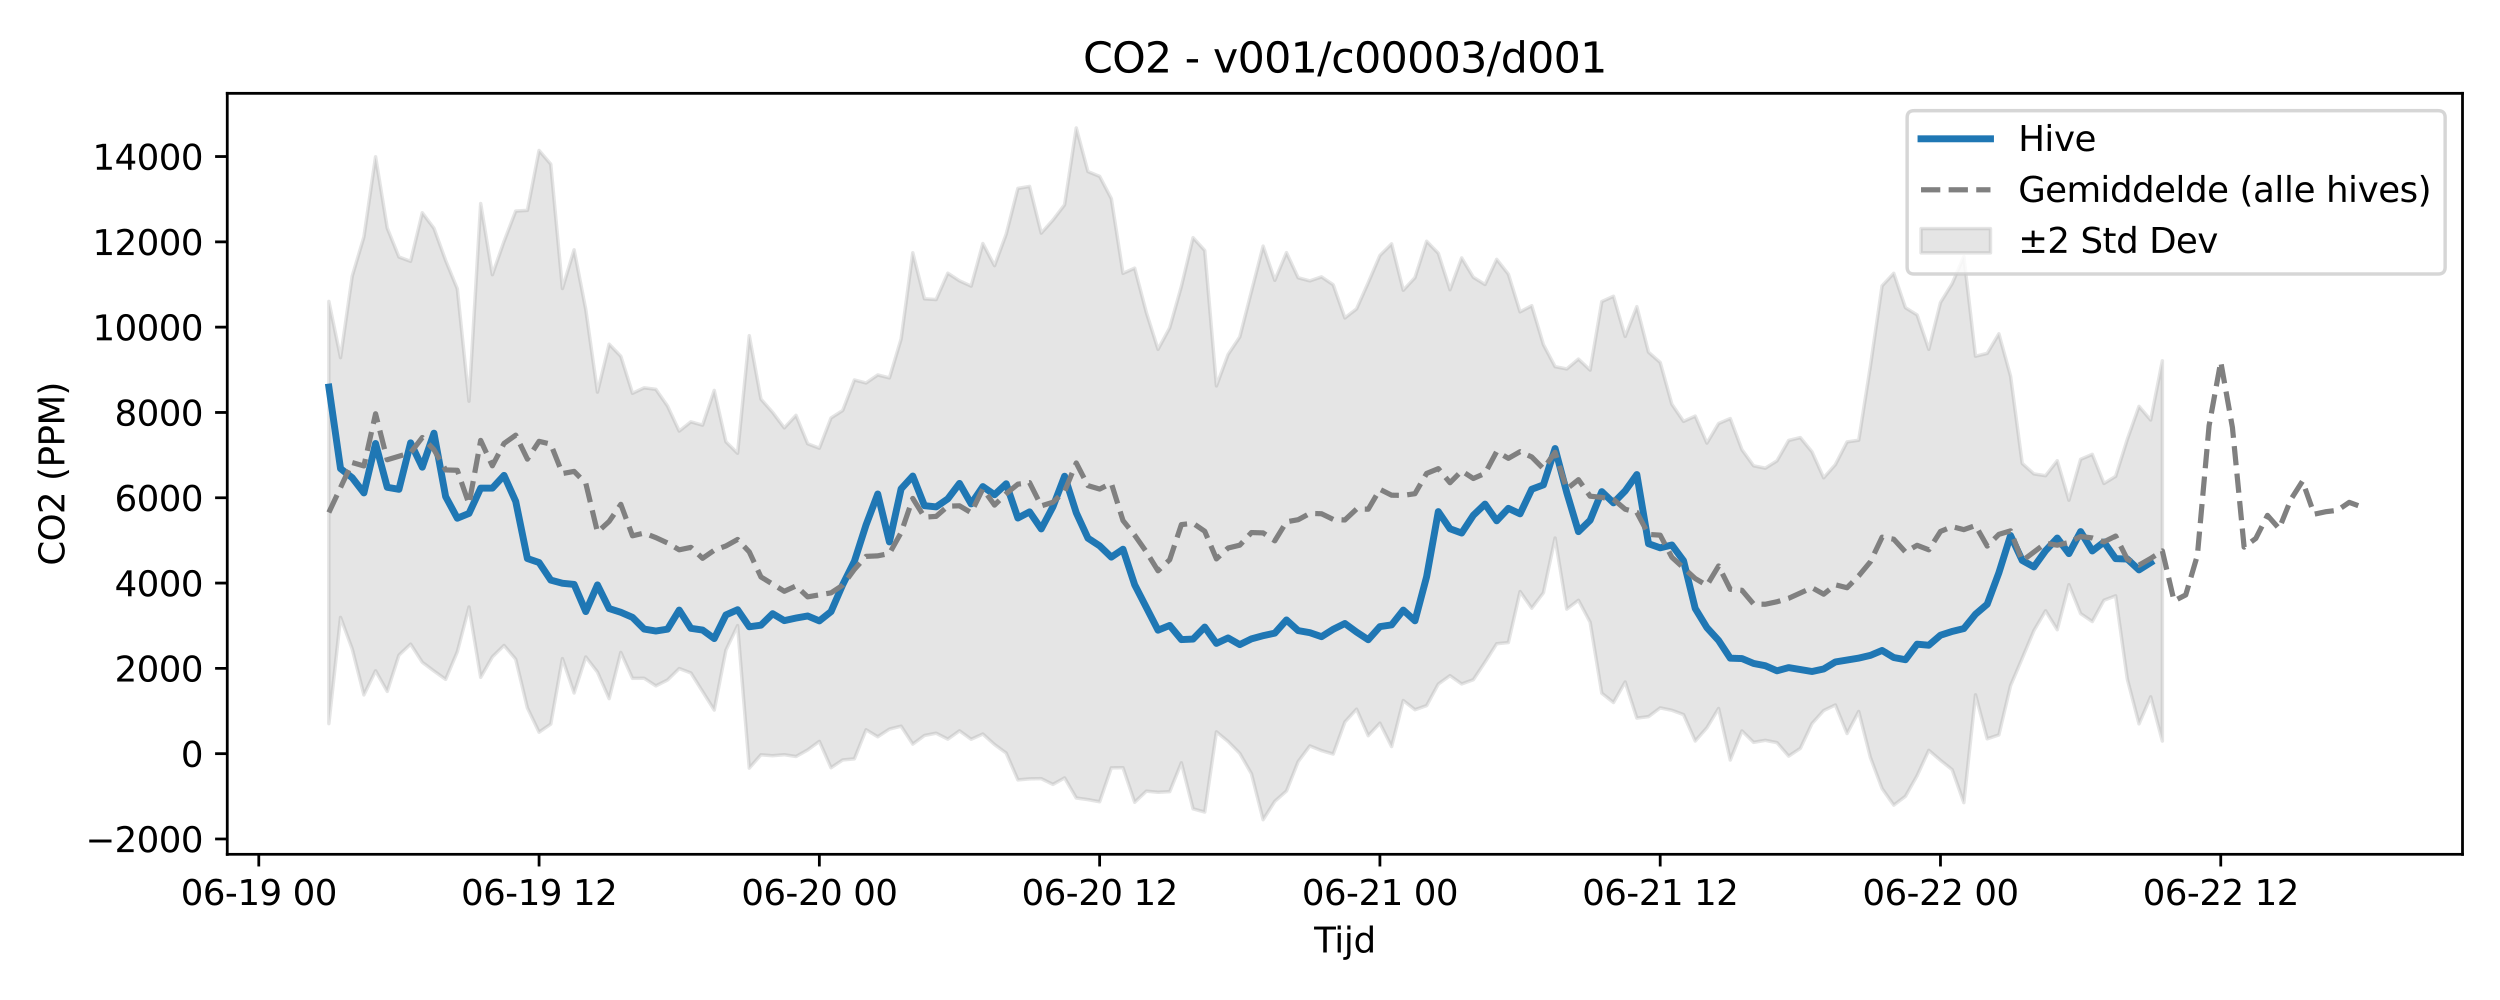 <?xml version="1.0" encoding="utf-8" standalone="no"?>
<!DOCTYPE svg PUBLIC "-//W3C//DTD SVG 1.1//EN"
  "http://www.w3.org/Graphics/SVG/1.1/DTD/svg11.dtd">
<svg xmlns:xlink="http://www.w3.org/1999/xlink" width="720pt" height="288pt" viewBox="0 0 720 288" xmlns="http://www.w3.org/2000/svg" version="1.1">
 <defs>
  <style type="text/css">*{stroke-linejoin: round; stroke-linecap: butt}</style>
 </defs>
 <g id="figure_1">
  <g id="patch_1">
   <path d="M 0 288 
L 720 288 
L 720 0 
L 0 0 
z
" style="fill: #ffffff"/>
  </g>
  <g id="axes_1">
   <g id="patch_2">
    <path d="M 65.45 246.04 
L 709.2 246.04 
L 709.2 26.88 
L 65.45 26.88 
z
" style="fill: #ffffff"/>
   </g>
   <g id="FillBetweenPolyCollection_1">
    <defs>
     <path id="mf1b21c0972" d="M 94.711 -201.204 
L 94.711 -79.592 
L 98.075 -110.188 
L 101.438 -101.108 
L 104.801 -87.864 
L 108.165 -94.813 
L 111.528 -88.869 
L 114.892 -99.318 
L 118.255 -102.492 
L 121.618 -97.271 
L 124.982 -94.742 
L 128.345 -92.34 
L 131.708 -100.299 
L 135.072 -113.178 
L 138.435 -92.922 
L 141.799 -98.81 
L 145.162 -102.114 
L 148.525 -98.137 
L 151.889 -84.128 
L 155.252 -77.122 
L 158.615 -79.456 
L 161.979 -98.321 
L 165.342 -88.418 
L 168.706 -98.792 
L 172.069 -94.44 
L 175.432 -86.793 
L 178.796 -100.106 
L 182.159 -92.635 
L 185.522 -92.657 
L 188.886 -90.46 
L 192.249 -92.166 
L 195.613 -95.458 
L 198.976 -94.191 
L 202.339 -88.85 
L 205.703 -83.503 
L 209.066 -100.763 
L 212.429 -107.823 
L 215.793 -66.782 
L 219.156 -70.622 
L 222.52 -70.351 
L 225.883 -70.643 
L 229.246 -70.117 
L 232.61 -72.016 
L 235.973 -74.484 
L 239.336 -66.891 
L 242.7 -69.137 
L 246.063 -69.45 
L 249.427 -77.823 
L 252.79 -75.809 
L 256.153 -78.02 
L 259.517 -78.856 
L 262.88 -73.688 
L 266.243 -76.175 
L 269.607 -76.836 
L 272.97 -75.119 
L 276.334 -77.522 
L 279.697 -75.087 
L 283.06 -76.603 
L 286.424 -73.572 
L 289.787 -71.111 
L 293.15 -63.382 
L 296.514 -63.69 
L 299.877 -63.744 
L 303.241 -62.084 
L 306.604 -63.965 
L 309.967 -58.174 
L 313.331 -57.707 
L 316.694 -57.09 
L 320.057 -66.855 
L 323.421 -66.901 
L 326.784 -56.942 
L 330.148 -60.144 
L 333.511 -59.825 
L 336.874 -60.005 
L 340.238 -68.312 
L 343.601 -55.058 
L 346.964 -54.126 
L 350.328 -77.22 
L 353.691 -74.443 
L 357.055 -71.03 
L 360.418 -65.153 
L 363.781 -51.922 
L 367.145 -57.22 
L 370.508 -60.192 
L 373.871 -68.655 
L 377.235 -73.173 
L 380.598 -71.825 
L 383.962 -70.826 
L 387.325 -80.067 
L 390.688 -83.761 
L 394.052 -76.112 
L 397.415 -79.724 
L 400.779 -72.987 
L 404.142 -86.25 
L 407.505 -83.594 
L 410.869 -84.787 
L 414.232 -90.99 
L 417.595 -93.404 
L 420.959 -91.02 
L 424.322 -92.238 
L 427.686 -97.298 
L 431.049 -102.609 
L 434.412 -102.945 
L 437.776 -117.646 
L 441.139 -112.841 
L 444.502 -117.279 
L 447.866 -133.053 
L 451.229 -112.572 
L 454.593 -115.117 
L 457.956 -108.794 
L 461.319 -88.351 
L 464.683 -85.671 
L 468.046 -91.588 
L 471.409 -81.189 
L 474.773 -81.606 
L 478.136 -84.126 
L 481.5 -83.436 
L 484.863 -82.194 
L 488.226 -74.589 
L 491.59 -78.401 
L 494.953 -83.966 
L 498.316 -69.107 
L 501.68 -77.502 
L 505.043 -74.2 
L 508.407 -74.786 
L 511.77 -74.116 
L 515.133 -70.233 
L 518.497 -72.473 
L 521.86 -79.619 
L 525.223 -83.36 
L 528.587 -84.978 
L 531.95 -76.737 
L 535.314 -83.096 
L 538.677 -69.857 
L 542.04 -60.902 
L 545.404 -56.119 
L 548.767 -58.665 
L 552.13 -64.614 
L 555.494 -71.909 
L 558.857 -69.024 
L 562.221 -66.343 
L 565.584 -56.829 
L 568.947 -87.896 
L 572.311 -75.222 
L 575.674 -76.34 
L 579.037 -90.537 
L 582.401 -98.412 
L 585.764 -106.384 
L 589.128 -112.094 
L 592.491 -106.627 
L 595.854 -119.62 
L 599.218 -111.28 
L 602.581 -108.989 
L 605.944 -115.132 
L 609.308 -116.407 
L 612.671 -92.401 
L 616.035 -79.525 
L 619.398 -87.317 
L 622.761 -74.562 
L 622.761 -184.106 
L 622.761 -184.106 
L 619.398 -167.037 
L 616.035 -170.964 
L 612.671 -161.467 
L 609.308 -150.825 
L 605.944 -148.754 
L 602.581 -157.153 
L 599.218 -155.715 
L 595.854 -143.939 
L 592.491 -155.328 
L 589.128 -151 
L 585.764 -151.514 
L 582.401 -154.535 
L 579.037 -179.693 
L 575.674 -191.867 
L 572.311 -186.23 
L 568.947 -185.412 
L 565.584 -214.095 
L 562.221 -206.319 
L 558.857 -200.863 
L 555.494 -187.398 
L 552.13 -197.299 
L 548.767 -199.386 
L 545.404 -209.294 
L 542.04 -205.679 
L 538.677 -182.581 
L 535.314 -161.225 
L 531.95 -160.728 
L 528.587 -154.187 
L 525.223 -150.384 
L 521.86 -157.87 
L 518.497 -161.98 
L 515.133 -161.155 
L 511.77 -155.276 
L 508.407 -153.169 
L 505.043 -153.847 
L 501.68 -158.49 
L 498.316 -167.467 
L 494.953 -166.027 
L 491.59 -160.388 
L 488.226 -168.172 
L 484.863 -166.643 
L 481.5 -171.575 
L 478.136 -183.622 
L 474.773 -186.571 
L 471.409 -199.691 
L 468.046 -191.104 
L 464.683 -202.681 
L 461.319 -201.156 
L 457.956 -181.404 
L 454.593 -184.588 
L 451.229 -181.747 
L 447.866 -182.4 
L 444.502 -188.748 
L 441.139 -199.96 
L 437.776 -198.182 
L 434.412 -209.049 
L 431.049 -213.32 
L 427.686 -206.061 
L 424.322 -208.147 
L 420.959 -213.725 
L 417.595 -204.552 
L 414.232 -215.067 
L 410.869 -218.525 
L 407.505 -208.037 
L 404.142 -204.403 
L 400.779 -217.774 
L 397.415 -214.427 
L 394.052 -206.594 
L 390.688 -199.043 
L 387.325 -196.431 
L 383.962 -205.993 
L 380.598 -208.259 
L 377.235 -207.111 
L 373.871 -208 
L 370.508 -215.246 
L 367.145 -207.271 
L 363.781 -217.131 
L 360.418 -204.091 
L 357.055 -190.948 
L 353.691 -185.904 
L 350.328 -176.853 
L 346.964 -215.869 
L 343.601 -219.55 
L 340.238 -205.518 
L 336.874 -193.594 
L 333.511 -187.394 
L 330.148 -197.992 
L 326.784 -210.779 
L 323.421 -209.283 
L 320.057 -230.812 
L 316.694 -237.208 
L 313.331 -238.574 
L 309.967 -251.158 
L 306.604 -229.032 
L 303.241 -224.623 
L 299.877 -220.861 
L 296.514 -234.317 
L 293.15 -233.734 
L 289.787 -220.563 
L 286.424 -211.488 
L 283.06 -217.871 
L 279.697 -205.603 
L 276.334 -207.131 
L 272.97 -209.327 
L 269.607 -201.73 
L 266.243 -201.941 
L 262.88 -215.213 
L 259.517 -190.36 
L 256.153 -179.17 
L 252.79 -180.019 
L 249.427 -177.707 
L 246.063 -178.568 
L 242.7 -169.781 
L 239.336 -167.624 
L 235.973 -158.917 
L 232.61 -160.196 
L 229.246 -168.396 
L 225.883 -164.771 
L 222.52 -169.237 
L 219.156 -173.055 
L 215.793 -191.33 
L 212.429 -157.454 
L 209.066 -160.769 
L 205.703 -175.57 
L 202.339 -165.557 
L 198.976 -166.512 
L 195.613 -163.847 
L 192.249 -171.07 
L 188.886 -175.883 
L 185.522 -176.315 
L 182.159 -174.734 
L 178.796 -185.392 
L 175.432 -188.879 
L 172.069 -175.056 
L 168.706 -198.828 
L 165.342 -216.058 
L 161.979 -204.907 
L 158.615 -240.73 
L 155.252 -244.666 
L 151.889 -227.414 
L 148.525 -227.214 
L 145.162 -218.474 
L 141.799 -208.888 
L 138.435 -229.395 
L 135.072 -172.447 
L 131.708 -204.82 
L 128.345 -212.987 
L 124.982 -222.248 
L 121.618 -226.72 
L 118.255 -212.741 
L 114.892 -213.986 
L 111.528 -222.311 
L 108.165 -242.85 
L 104.801 -219.754 
L 101.438 -208.466 
L 98.075 -184.981 
L 94.711 -201.204 
z
" style="stroke: #808080; stroke-opacity: 0.2"/>
    </defs>
    <g clip-path="url(#pd046bae18e)">
     <use xlink:href="#mf1b21c0972" x="0" y="288" style="fill: #808080; fill-opacity: 0.2; stroke: #808080; stroke-opacity: 0.2"/>
    </g>
   </g>
   <g id="matplotlib.axis_1">
    <g id="xtick_1">
     <g id="line2d_1">
      <defs>
       <path id="ma9727bd342" d="M 0 0 
L 0 3.5 
" style="stroke: #000000; stroke-width: 0.8"/>
      </defs>
      <g>
       <use xlink:href="#ma9727bd342" x="74.531" y="246.04" style="stroke: #000000; stroke-width: 0.8"/>
      </g>
     </g>
     <g id="text_1">
      <!-- 06-19 00 -->
      <g transform="translate(52.051 260.638) scale(0.1 -0.1)">
       <defs>
        <path id="DejaVuSans-30" d="M 2034 4250 
Q 1547 4250 1301 3770 
Q 1056 3291 1056 2328 
Q 1056 1369 1301 889 
Q 1547 409 2034 409 
Q 2525 409 2770 889 
Q 3016 1369 3016 2328 
Q 3016 3291 2770 3770 
Q 2525 4250 2034 4250 
z
M 2034 4750 
Q 2819 4750 3233 4129 
Q 3647 3509 3647 2328 
Q 3647 1150 3233 529 
Q 2819 -91 2034 -91 
Q 1250 -91 836 529 
Q 422 1150 422 2328 
Q 422 3509 836 4129 
Q 1250 4750 2034 4750 
z
" transform="scale(0.016)"/>
        <path id="DejaVuSans-36" d="M 2113 2584 
Q 1688 2584 1439 2293 
Q 1191 2003 1191 1497 
Q 1191 994 1439 701 
Q 1688 409 2113 409 
Q 2538 409 2786 701 
Q 3034 994 3034 1497 
Q 3034 2003 2786 2293 
Q 2538 2584 2113 2584 
z
M 3366 4563 
L 3366 3988 
Q 3128 4100 2886 4159 
Q 2644 4219 2406 4219 
Q 1781 4219 1451 3797 
Q 1122 3375 1075 2522 
Q 1259 2794 1537 2939 
Q 1816 3084 2150 3084 
Q 2853 3084 3261 2657 
Q 3669 2231 3669 1497 
Q 3669 778 3244 343 
Q 2819 -91 2113 -91 
Q 1303 -91 875 529 
Q 447 1150 447 2328 
Q 447 3434 972 4092 
Q 1497 4750 2381 4750 
Q 2619 4750 2861 4703 
Q 3103 4656 3366 4563 
z
" transform="scale(0.016)"/>
        <path id="DejaVuSans-2d" d="M 313 2009 
L 1997 2009 
L 1997 1497 
L 313 1497 
L 313 2009 
z
" transform="scale(0.016)"/>
        <path id="DejaVuSans-31" d="M 794 531 
L 1825 531 
L 1825 4091 
L 703 3866 
L 703 4441 
L 1819 4666 
L 2450 4666 
L 2450 531 
L 3481 531 
L 3481 0 
L 794 0 
L 794 531 
z
" transform="scale(0.016)"/>
        <path id="DejaVuSans-39" d="M 703 97 
L 703 672 
Q 941 559 1184 500 
Q 1428 441 1663 441 
Q 2288 441 2617 861 
Q 2947 1281 2994 2138 
Q 2813 1869 2534 1725 
Q 2256 1581 1919 1581 
Q 1219 1581 811 2004 
Q 403 2428 403 3163 
Q 403 3881 828 4315 
Q 1253 4750 1959 4750 
Q 2769 4750 3195 4129 
Q 3622 3509 3622 2328 
Q 3622 1225 3098 567 
Q 2575 -91 1691 -91 
Q 1453 -91 1209 -44 
Q 966 3 703 97 
z
M 1959 2075 
Q 2384 2075 2632 2365 
Q 2881 2656 2881 3163 
Q 2881 3666 2632 3958 
Q 2384 4250 1959 4250 
Q 1534 4250 1286 3958 
Q 1038 3666 1038 3163 
Q 1038 2656 1286 2365 
Q 1534 2075 1959 2075 
z
" transform="scale(0.016)"/>
        <path id="DejaVuSans-20" transform="scale(0.016)"/>
       </defs>
       <use xlink:href="#DejaVuSans-30"/>
       <use xlink:href="#DejaVuSans-36" transform="translate(63.623 0)"/>
       <use xlink:href="#DejaVuSans-2d" transform="translate(127.246 0)"/>
       <use xlink:href="#DejaVuSans-31" transform="translate(163.33 0)"/>
       <use xlink:href="#DejaVuSans-39" transform="translate(226.953 0)"/>
       <use xlink:href="#DejaVuSans-20" transform="translate(290.576 0)"/>
       <use xlink:href="#DejaVuSans-30" transform="translate(322.363 0)"/>
       <use xlink:href="#DejaVuSans-30" transform="translate(385.986 0)"/>
      </g>
     </g>
    </g>
    <g id="xtick_2">
     <g id="line2d_2">
      <g>
       <use xlink:href="#ma9727bd342" x="155.252" y="246.04" style="stroke: #000000; stroke-width: 0.8"/>
      </g>
     </g>
     <g id="text_2">
      <!-- 06-19 12 -->
      <g transform="translate(132.772 260.638) scale(0.1 -0.1)">
       <defs>
        <path id="DejaVuSans-32" d="M 1228 531 
L 3431 531 
L 3431 0 
L 469 0 
L 469 531 
Q 828 903 1448 1529 
Q 2069 2156 2228 2338 
Q 2531 2678 2651 2914 
Q 2772 3150 2772 3378 
Q 2772 3750 2511 3984 
Q 2250 4219 1831 4219 
Q 1534 4219 1204 4116 
Q 875 4013 500 3803 
L 500 4441 
Q 881 4594 1212 4672 
Q 1544 4750 1819 4750 
Q 2544 4750 2975 4387 
Q 3406 4025 3406 3419 
Q 3406 3131 3298 2873 
Q 3191 2616 2906 2266 
Q 2828 2175 2409 1742 
Q 1991 1309 1228 531 
z
" transform="scale(0.016)"/>
       </defs>
       <use xlink:href="#DejaVuSans-30"/>
       <use xlink:href="#DejaVuSans-36" transform="translate(63.623 0)"/>
       <use xlink:href="#DejaVuSans-2d" transform="translate(127.246 0)"/>
       <use xlink:href="#DejaVuSans-31" transform="translate(163.33 0)"/>
       <use xlink:href="#DejaVuSans-39" transform="translate(226.953 0)"/>
       <use xlink:href="#DejaVuSans-20" transform="translate(290.576 0)"/>
       <use xlink:href="#DejaVuSans-31" transform="translate(322.363 0)"/>
       <use xlink:href="#DejaVuSans-32" transform="translate(385.986 0)"/>
      </g>
     </g>
    </g>
    <g id="xtick_3">
     <g id="line2d_3">
      <g>
       <use xlink:href="#ma9727bd342" x="235.973" y="246.04" style="stroke: #000000; stroke-width: 0.8"/>
      </g>
     </g>
     <g id="text_3">
      <!-- 06-20 00 -->
      <g transform="translate(213.493 260.638) scale(0.1 -0.1)">
       <use xlink:href="#DejaVuSans-30"/>
       <use xlink:href="#DejaVuSans-36" transform="translate(63.623 0)"/>
       <use xlink:href="#DejaVuSans-2d" transform="translate(127.246 0)"/>
       <use xlink:href="#DejaVuSans-32" transform="translate(163.33 0)"/>
       <use xlink:href="#DejaVuSans-30" transform="translate(226.953 0)"/>
       <use xlink:href="#DejaVuSans-20" transform="translate(290.576 0)"/>
       <use xlink:href="#DejaVuSans-30" transform="translate(322.363 0)"/>
       <use xlink:href="#DejaVuSans-30" transform="translate(385.986 0)"/>
      </g>
     </g>
    </g>
    <g id="xtick_4">
     <g id="line2d_4">
      <g>
       <use xlink:href="#ma9727bd342" x="316.694" y="246.04" style="stroke: #000000; stroke-width: 0.8"/>
      </g>
     </g>
     <g id="text_4">
      <!-- 06-20 12 -->
      <g transform="translate(294.214 260.638) scale(0.1 -0.1)">
       <use xlink:href="#DejaVuSans-30"/>
       <use xlink:href="#DejaVuSans-36" transform="translate(63.623 0)"/>
       <use xlink:href="#DejaVuSans-2d" transform="translate(127.246 0)"/>
       <use xlink:href="#DejaVuSans-32" transform="translate(163.33 0)"/>
       <use xlink:href="#DejaVuSans-30" transform="translate(226.953 0)"/>
       <use xlink:href="#DejaVuSans-20" transform="translate(290.576 0)"/>
       <use xlink:href="#DejaVuSans-31" transform="translate(322.363 0)"/>
       <use xlink:href="#DejaVuSans-32" transform="translate(385.986 0)"/>
      </g>
     </g>
    </g>
    <g id="xtick_5">
     <g id="line2d_5">
      <g>
       <use xlink:href="#ma9727bd342" x="397.415" y="246.04" style="stroke: #000000; stroke-width: 0.8"/>
      </g>
     </g>
     <g id="text_5">
      <!-- 06-21 00 -->
      <g transform="translate(374.935 260.638) scale(0.1 -0.1)">
       <use xlink:href="#DejaVuSans-30"/>
       <use xlink:href="#DejaVuSans-36" transform="translate(63.623 0)"/>
       <use xlink:href="#DejaVuSans-2d" transform="translate(127.246 0)"/>
       <use xlink:href="#DejaVuSans-32" transform="translate(163.33 0)"/>
       <use xlink:href="#DejaVuSans-31" transform="translate(226.953 0)"/>
       <use xlink:href="#DejaVuSans-20" transform="translate(290.576 0)"/>
       <use xlink:href="#DejaVuSans-30" transform="translate(322.363 0)"/>
       <use xlink:href="#DejaVuSans-30" transform="translate(385.986 0)"/>
      </g>
     </g>
    </g>
    <g id="xtick_6">
     <g id="line2d_6">
      <g>
       <use xlink:href="#ma9727bd342" x="478.136" y="246.04" style="stroke: #000000; stroke-width: 0.8"/>
      </g>
     </g>
     <g id="text_6">
      <!-- 06-21 12 -->
      <g transform="translate(455.656 260.638) scale(0.1 -0.1)">
       <use xlink:href="#DejaVuSans-30"/>
       <use xlink:href="#DejaVuSans-36" transform="translate(63.623 0)"/>
       <use xlink:href="#DejaVuSans-2d" transform="translate(127.246 0)"/>
       <use xlink:href="#DejaVuSans-32" transform="translate(163.33 0)"/>
       <use xlink:href="#DejaVuSans-31" transform="translate(226.953 0)"/>
       <use xlink:href="#DejaVuSans-20" transform="translate(290.576 0)"/>
       <use xlink:href="#DejaVuSans-31" transform="translate(322.363 0)"/>
       <use xlink:href="#DejaVuSans-32" transform="translate(385.986 0)"/>
      </g>
     </g>
    </g>
    <g id="xtick_7">
     <g id="line2d_7">
      <g>
       <use xlink:href="#ma9727bd342" x="558.857" y="246.04" style="stroke: #000000; stroke-width: 0.8"/>
      </g>
     </g>
     <g id="text_7">
      <!-- 06-22 00 -->
      <g transform="translate(536.377 260.638) scale(0.1 -0.1)">
       <use xlink:href="#DejaVuSans-30"/>
       <use xlink:href="#DejaVuSans-36" transform="translate(63.623 0)"/>
       <use xlink:href="#DejaVuSans-2d" transform="translate(127.246 0)"/>
       <use xlink:href="#DejaVuSans-32" transform="translate(163.33 0)"/>
       <use xlink:href="#DejaVuSans-32" transform="translate(226.953 0)"/>
       <use xlink:href="#DejaVuSans-20" transform="translate(290.576 0)"/>
       <use xlink:href="#DejaVuSans-30" transform="translate(322.363 0)"/>
       <use xlink:href="#DejaVuSans-30" transform="translate(385.986 0)"/>
      </g>
     </g>
    </g>
    <g id="xtick_8">
     <g id="line2d_8">
      <g>
       <use xlink:href="#ma9727bd342" x="639.578" y="246.04" style="stroke: #000000; stroke-width: 0.8"/>
      </g>
     </g>
     <g id="text_8">
      <!-- 06-22 12 -->
      <g transform="translate(617.098 260.638) scale(0.1 -0.1)">
       <use xlink:href="#DejaVuSans-30"/>
       <use xlink:href="#DejaVuSans-36" transform="translate(63.623 0)"/>
       <use xlink:href="#DejaVuSans-2d" transform="translate(127.246 0)"/>
       <use xlink:href="#DejaVuSans-32" transform="translate(163.33 0)"/>
       <use xlink:href="#DejaVuSans-32" transform="translate(226.953 0)"/>
       <use xlink:href="#DejaVuSans-20" transform="translate(290.576 0)"/>
       <use xlink:href="#DejaVuSans-31" transform="translate(322.363 0)"/>
       <use xlink:href="#DejaVuSans-32" transform="translate(385.986 0)"/>
      </g>
     </g>
    </g>
    <g id="text_9">
     <!-- Tijd -->
     <g transform="translate(378.475 274.317) scale(0.1 -0.1)">
      <defs>
       <path id="DejaVuSans-54" d="M -19 4666 
L 3928 4666 
L 3928 4134 
L 2272 4134 
L 2272 0 
L 1638 0 
L 1638 4134 
L -19 4134 
L -19 4666 
z
" transform="scale(0.016)"/>
       <path id="DejaVuSans-69" d="M 603 3500 
L 1178 3500 
L 1178 0 
L 603 0 
L 603 3500 
z
M 603 4863 
L 1178 4863 
L 1178 4134 
L 603 4134 
L 603 4863 
z
" transform="scale(0.016)"/>
       <path id="DejaVuSans-6a" d="M 603 3500 
L 1178 3500 
L 1178 -63 
Q 1178 -731 923 -1031 
Q 669 -1331 103 -1331 
L -116 -1331 
L -116 -844 
L 38 -844 
Q 366 -844 484 -692 
Q 603 -541 603 -63 
L 603 3500 
z
M 603 4863 
L 1178 4863 
L 1178 4134 
L 603 4134 
L 603 4863 
z
" transform="scale(0.016)"/>
       <path id="DejaVuSans-64" d="M 2906 2969 
L 2906 4863 
L 3481 4863 
L 3481 0 
L 2906 0 
L 2906 525 
Q 2725 213 2448 61 
Q 2172 -91 1784 -91 
Q 1150 -91 751 415 
Q 353 922 353 1747 
Q 353 2572 751 3078 
Q 1150 3584 1784 3584 
Q 2172 3584 2448 3432 
Q 2725 3281 2906 2969 
z
M 947 1747 
Q 947 1113 1208 752 
Q 1469 391 1925 391 
Q 2381 391 2643 752 
Q 2906 1113 2906 1747 
Q 2906 2381 2643 2742 
Q 2381 3103 1925 3103 
Q 1469 3103 1208 2742 
Q 947 2381 947 1747 
z
" transform="scale(0.016)"/>
      </defs>
      <use xlink:href="#DejaVuSans-54"/>
      <use xlink:href="#DejaVuSans-69" transform="translate(57.959 0)"/>
      <use xlink:href="#DejaVuSans-6a" transform="translate(85.742 0)"/>
      <use xlink:href="#DejaVuSans-64" transform="translate(113.525 0)"/>
     </g>
    </g>
   </g>
   <g id="matplotlib.axis_2">
    <g id="ytick_1">
     <g id="line2d_9">
      <defs>
       <path id="m35a84b2b1c" d="M 0 0 
L -3.5 0 
" style="stroke: #000000; stroke-width: 0.8"/>
      </defs>
      <g>
       <use xlink:href="#m35a84b2b1c" x="65.45" y="241.622" style="stroke: #000000; stroke-width: 0.8"/>
      </g>
     </g>
     <g id="text_10">
      <!-- −2000 -->
      <g transform="translate(24.62 245.421) scale(0.1 -0.1)">
       <defs>
        <path id="DejaVuSans-2212" d="M 678 2272 
L 4684 2272 
L 4684 1741 
L 678 1741 
L 678 2272 
z
" transform="scale(0.016)"/>
       </defs>
       <use xlink:href="#DejaVuSans-2212"/>
       <use xlink:href="#DejaVuSans-32" transform="translate(83.789 0)"/>
       <use xlink:href="#DejaVuSans-30" transform="translate(147.412 0)"/>
       <use xlink:href="#DejaVuSans-30" transform="translate(211.035 0)"/>
       <use xlink:href="#DejaVuSans-30" transform="translate(274.658 0)"/>
      </g>
     </g>
    </g>
    <g id="ytick_2">
     <g id="line2d_10">
      <g>
       <use xlink:href="#m35a84b2b1c" x="65.45" y="217.055" style="stroke: #000000; stroke-width: 0.8"/>
      </g>
     </g>
     <g id="text_11">
      <!-- 0 -->
      <g transform="translate(52.087 220.854) scale(0.1 -0.1)">
       <use xlink:href="#DejaVuSans-30"/>
      </g>
     </g>
    </g>
    <g id="ytick_3">
     <g id="line2d_11">
      <g>
       <use xlink:href="#m35a84b2b1c" x="65.45" y="192.488" style="stroke: #000000; stroke-width: 0.8"/>
      </g>
     </g>
     <g id="text_12">
      <!-- 2000 -->
      <g transform="translate(33 196.288) scale(0.1 -0.1)">
       <use xlink:href="#DejaVuSans-32"/>
       <use xlink:href="#DejaVuSans-30" transform="translate(63.623 0)"/>
       <use xlink:href="#DejaVuSans-30" transform="translate(127.246 0)"/>
       <use xlink:href="#DejaVuSans-30" transform="translate(190.869 0)"/>
      </g>
     </g>
    </g>
    <g id="ytick_4">
     <g id="line2d_12">
      <g>
       <use xlink:href="#m35a84b2b1c" x="65.45" y="167.922" style="stroke: #000000; stroke-width: 0.8"/>
      </g>
     </g>
     <g id="text_13">
      <!-- 4000 -->
      <g transform="translate(33 171.721) scale(0.1 -0.1)">
       <defs>
        <path id="DejaVuSans-34" d="M 2419 4116 
L 825 1625 
L 2419 1625 
L 2419 4116 
z
M 2253 4666 
L 3047 4666 
L 3047 1625 
L 3713 1625 
L 3713 1100 
L 3047 1100 
L 3047 0 
L 2419 0 
L 2419 1100 
L 313 1100 
L 313 1709 
L 2253 4666 
z
" transform="scale(0.016)"/>
       </defs>
       <use xlink:href="#DejaVuSans-34"/>
       <use xlink:href="#DejaVuSans-30" transform="translate(63.623 0)"/>
       <use xlink:href="#DejaVuSans-30" transform="translate(127.246 0)"/>
       <use xlink:href="#DejaVuSans-30" transform="translate(190.869 0)"/>
      </g>
     </g>
    </g>
    <g id="ytick_5">
     <g id="line2d_13">
      <g>
       <use xlink:href="#m35a84b2b1c" x="65.45" y="143.355" style="stroke: #000000; stroke-width: 0.8"/>
      </g>
     </g>
     <g id="text_14">
      <!-- 6000 -->
      <g transform="translate(33 147.154) scale(0.1 -0.1)">
       <use xlink:href="#DejaVuSans-36"/>
       <use xlink:href="#DejaVuSans-30" transform="translate(63.623 0)"/>
       <use xlink:href="#DejaVuSans-30" transform="translate(127.246 0)"/>
       <use xlink:href="#DejaVuSans-30" transform="translate(190.869 0)"/>
      </g>
     </g>
    </g>
    <g id="ytick_6">
     <g id="line2d_14">
      <g>
       <use xlink:href="#m35a84b2b1c" x="65.45" y="118.788" style="stroke: #000000; stroke-width: 0.8"/>
      </g>
     </g>
     <g id="text_15">
      <!-- 8000 -->
      <g transform="translate(33 122.587) scale(0.1 -0.1)">
       <defs>
        <path id="DejaVuSans-38" d="M 2034 2216 
Q 1584 2216 1326 1975 
Q 1069 1734 1069 1313 
Q 1069 891 1326 650 
Q 1584 409 2034 409 
Q 2484 409 2743 651 
Q 3003 894 3003 1313 
Q 3003 1734 2745 1975 
Q 2488 2216 2034 2216 
z
M 1403 2484 
Q 997 2584 770 2862 
Q 544 3141 544 3541 
Q 544 4100 942 4425 
Q 1341 4750 2034 4750 
Q 2731 4750 3128 4425 
Q 3525 4100 3525 3541 
Q 3525 3141 3298 2862 
Q 3072 2584 2669 2484 
Q 3125 2378 3379 2068 
Q 3634 1759 3634 1313 
Q 3634 634 3220 271 
Q 2806 -91 2034 -91 
Q 1263 -91 848 271 
Q 434 634 434 1313 
Q 434 1759 690 2068 
Q 947 2378 1403 2484 
z
M 1172 3481 
Q 1172 3119 1398 2916 
Q 1625 2713 2034 2713 
Q 2441 2713 2670 2916 
Q 2900 3119 2900 3481 
Q 2900 3844 2670 4047 
Q 2441 4250 2034 4250 
Q 1625 4250 1398 4047 
Q 1172 3844 1172 3481 
z
" transform="scale(0.016)"/>
       </defs>
       <use xlink:href="#DejaVuSans-38"/>
       <use xlink:href="#DejaVuSans-30" transform="translate(63.623 0)"/>
       <use xlink:href="#DejaVuSans-30" transform="translate(127.246 0)"/>
       <use xlink:href="#DejaVuSans-30" transform="translate(190.869 0)"/>
      </g>
     </g>
    </g>
    <g id="ytick_7">
     <g id="line2d_15">
      <g>
       <use xlink:href="#m35a84b2b1c" x="65.45" y="94.221" style="stroke: #000000; stroke-width: 0.8"/>
      </g>
     </g>
     <g id="text_16">
      <!-- 10000 -->
      <g transform="translate(26.637 98.02) scale(0.1 -0.1)">
       <use xlink:href="#DejaVuSans-31"/>
       <use xlink:href="#DejaVuSans-30" transform="translate(63.623 0)"/>
       <use xlink:href="#DejaVuSans-30" transform="translate(127.246 0)"/>
       <use xlink:href="#DejaVuSans-30" transform="translate(190.869 0)"/>
       <use xlink:href="#DejaVuSans-30" transform="translate(254.492 0)"/>
      </g>
     </g>
    </g>
    <g id="ytick_8">
     <g id="line2d_16">
      <g>
       <use xlink:href="#m35a84b2b1c" x="65.45" y="69.654" style="stroke: #000000; stroke-width: 0.8"/>
      </g>
     </g>
     <g id="text_17">
      <!-- 12000 -->
      <g transform="translate(26.637 73.454) scale(0.1 -0.1)">
       <use xlink:href="#DejaVuSans-31"/>
       <use xlink:href="#DejaVuSans-32" transform="translate(63.623 0)"/>
       <use xlink:href="#DejaVuSans-30" transform="translate(127.246 0)"/>
       <use xlink:href="#DejaVuSans-30" transform="translate(190.869 0)"/>
       <use xlink:href="#DejaVuSans-30" transform="translate(254.492 0)"/>
      </g>
     </g>
    </g>
    <g id="ytick_9">
     <g id="line2d_17">
      <g>
       <use xlink:href="#m35a84b2b1c" x="65.45" y="45.088" style="stroke: #000000; stroke-width: 0.8"/>
      </g>
     </g>
     <g id="text_18">
      <!-- 14000 -->
      <g transform="translate(26.637 48.887) scale(0.1 -0.1)">
       <use xlink:href="#DejaVuSans-31"/>
       <use xlink:href="#DejaVuSans-34" transform="translate(63.623 0)"/>
       <use xlink:href="#DejaVuSans-30" transform="translate(127.246 0)"/>
       <use xlink:href="#DejaVuSans-30" transform="translate(190.869 0)"/>
       <use xlink:href="#DejaVuSans-30" transform="translate(254.492 0)"/>
      </g>
     </g>
    </g>
    <g id="text_19">
     <!-- CO2 (PPM) -->
     <g transform="translate(18.541 162.903) rotate(-90) scale(0.1 -0.1)">
      <defs>
       <path id="DejaVuSans-43" d="M 4122 4306 
L 4122 3641 
Q 3803 3938 3442 4084 
Q 3081 4231 2675 4231 
Q 1875 4231 1450 3742 
Q 1025 3253 1025 2328 
Q 1025 1406 1450 917 
Q 1875 428 2675 428 
Q 3081 428 3442 575 
Q 3803 722 4122 1019 
L 4122 359 
Q 3791 134 3420 21 
Q 3050 -91 2638 -91 
Q 1578 -91 968 557 
Q 359 1206 359 2328 
Q 359 3453 968 4101 
Q 1578 4750 2638 4750 
Q 3056 4750 3426 4639 
Q 3797 4528 4122 4306 
z
" transform="scale(0.016)"/>
       <path id="DejaVuSans-4f" d="M 2522 4238 
Q 1834 4238 1429 3725 
Q 1025 3213 1025 2328 
Q 1025 1447 1429 934 
Q 1834 422 2522 422 
Q 3209 422 3611 934 
Q 4013 1447 4013 2328 
Q 4013 3213 3611 3725 
Q 3209 4238 2522 4238 
z
M 2522 4750 
Q 3503 4750 4090 4092 
Q 4678 3434 4678 2328 
Q 4678 1225 4090 567 
Q 3503 -91 2522 -91 
Q 1538 -91 948 565 
Q 359 1222 359 2328 
Q 359 3434 948 4092 
Q 1538 4750 2522 4750 
z
" transform="scale(0.016)"/>
       <path id="DejaVuSans-28" d="M 1984 4856 
Q 1566 4138 1362 3434 
Q 1159 2731 1159 2009 
Q 1159 1288 1364 580 
Q 1569 -128 1984 -844 
L 1484 -844 
Q 1016 -109 783 600 
Q 550 1309 550 2009 
Q 550 2706 781 3412 
Q 1013 4119 1484 4856 
L 1984 4856 
z
" transform="scale(0.016)"/>
       <path id="DejaVuSans-50" d="M 1259 4147 
L 1259 2394 
L 2053 2394 
Q 2494 2394 2734 2622 
Q 2975 2850 2975 3272 
Q 2975 3691 2734 3919 
Q 2494 4147 2053 4147 
L 1259 4147 
z
M 628 4666 
L 2053 4666 
Q 2838 4666 3239 4311 
Q 3641 3956 3641 3272 
Q 3641 2581 3239 2228 
Q 2838 1875 2053 1875 
L 1259 1875 
L 1259 0 
L 628 0 
L 628 4666 
z
" transform="scale(0.016)"/>
       <path id="DejaVuSans-4d" d="M 628 4666 
L 1569 4666 
L 2759 1491 
L 3956 4666 
L 4897 4666 
L 4897 0 
L 4281 0 
L 4281 4097 
L 3078 897 
L 2444 897 
L 1241 4097 
L 1241 0 
L 628 0 
L 628 4666 
z
" transform="scale(0.016)"/>
       <path id="DejaVuSans-29" d="M 513 4856 
L 1013 4856 
Q 1481 4119 1714 3412 
Q 1947 2706 1947 2009 
Q 1947 1309 1714 600 
Q 1481 -109 1013 -844 
L 513 -844 
Q 928 -128 1133 580 
Q 1338 1288 1338 2009 
Q 1338 2731 1133 3434 
Q 928 4138 513 4856 
z
" transform="scale(0.016)"/>
      </defs>
      <use xlink:href="#DejaVuSans-43"/>
      <use xlink:href="#DejaVuSans-4f" transform="translate(69.824 0)"/>
      <use xlink:href="#DejaVuSans-32" transform="translate(148.535 0)"/>
      <use xlink:href="#DejaVuSans-20" transform="translate(212.158 0)"/>
      <use xlink:href="#DejaVuSans-28" transform="translate(243.945 0)"/>
      <use xlink:href="#DejaVuSans-50" transform="translate(282.959 0)"/>
      <use xlink:href="#DejaVuSans-50" transform="translate(343.262 0)"/>
      <use xlink:href="#DejaVuSans-4d" transform="translate(403.564 0)"/>
      <use xlink:href="#DejaVuSans-29" transform="translate(489.844 0)"/>
     </g>
    </g>
   </g>
   <g id="line2d_18">
    <path d="M 94.711 111.479 
L 98.075 134.957 
L 101.438 137.59 
L 104.801 141.955 
L 108.165 127.726 
L 111.528 140.341 
L 114.892 140.923 
L 118.255 127.538 
L 121.618 134.548 
L 124.982 124.766 
L 128.345 143.015 
L 131.708 149.251 
L 135.072 147.867 
L 138.435 140.583 
L 141.799 140.579 
L 145.162 136.918 
L 148.525 144.399 
L 151.889 160.855 
L 155.252 162.009 
L 158.615 167.066 
L 161.979 167.979 
L 165.342 168.311 
L 168.706 176.131 
L 172.069 168.458 
L 175.432 175.259 
L 178.796 176.34 
L 182.159 177.802 
L 185.522 181.175 
L 188.886 181.732 
L 192.249 181.2 
L 195.613 175.709 
L 198.976 180.958 
L 202.339 181.454 
L 205.703 183.906 
L 209.066 177.097 
L 212.429 175.603 
L 215.793 180.508 
L 219.156 180.053 
L 222.52 176.741 
L 225.883 178.739 
L 229.246 177.998 
L 232.61 177.404 
L 235.973 178.817 
L 239.336 176.143 
L 242.7 168.392 
L 246.063 161.653 
L 249.427 151.159 
L 252.79 142.278 
L 256.153 156.072 
L 259.517 140.796 
L 262.88 137.103 
L 266.243 145.635 
L 269.607 145.983 
L 272.97 143.674 
L 276.334 139.228 
L 279.697 145.111 
L 283.06 140.141 
L 286.424 142.479 
L 289.787 139.33 
L 293.15 149.194 
L 296.514 147.421 
L 299.877 152.326 
L 303.241 145.947 
L 306.604 137.16 
L 309.967 147.687 
L 313.331 154.999 
L 316.694 157.198 
L 320.057 160.453 
L 323.421 158.181 
L 326.784 168.413 
L 333.511 181.495 
L 336.874 180.127 
L 340.238 184.201 
L 343.601 184.054 
L 346.964 180.598 
L 350.328 185.294 
L 353.691 183.726 
L 357.055 185.647 
L 360.418 183.992 
L 363.781 183.075 
L 367.145 182.342 
L 370.508 178.551 
L 373.871 181.613 
L 377.235 182.207 
L 380.598 183.362 
L 383.962 181.237 
L 387.325 179.57 
L 390.688 182.031 
L 394.052 184.242 
L 397.415 180.467 
L 400.779 179.968 
L 404.142 175.713 
L 407.505 178.784 
L 410.869 166.087 
L 414.232 147.347 
L 417.595 152.285 
L 420.959 153.513 
L 424.322 148.399 
L 427.686 145.185 
L 431.049 149.988 
L 434.412 146.409 
L 437.776 147.982 
L 441.139 140.902 
L 444.502 139.641 
L 447.866 129.18 
L 451.229 141.885 
L 454.593 153.108 
L 457.956 149.84 
L 461.319 141.598 
L 464.683 144.821 
L 468.046 141.389 
L 471.409 136.677 
L 474.773 156.584 
L 478.136 157.776 
L 481.5 156.957 
L 484.863 161.497 
L 488.226 175.234 
L 491.59 180.762 
L 494.953 184.447 
L 498.316 189.557 
L 501.68 189.667 
L 505.043 191.076 
L 508.407 191.727 
L 511.77 193.193 
L 515.133 192.267 
L 521.86 193.393 
L 525.223 192.664 
L 528.587 190.646 
L 535.314 189.536 
L 538.677 188.742 
L 542.04 187.333 
L 545.404 189.372 
L 548.767 189.999 
L 552.13 185.52 
L 555.494 185.831 
L 558.857 182.94 
L 562.221 181.855 
L 565.584 181.032 
L 568.947 176.893 
L 572.311 174.018 
L 575.674 164.969 
L 579.037 154.23 
L 582.401 161.403 
L 585.764 163.27 
L 589.128 158.598 
L 592.491 154.959 
L 595.854 159.442 
L 599.218 153.104 
L 602.581 158.676 
L 605.944 156.121 
L 609.308 160.887 
L 612.671 161.006 
L 616.035 164.13 
L 619.398 162.013 
L 619.398 162.013 
" clip-path="url(#pd046bae18e)" style="fill: none; stroke: #1f77b4; stroke-width: 2; stroke-linecap: square"/>
   </g>
   <g id="line2d_19">
    <path d="M 94.711 147.602 
L 101.438 133.213 
L 104.801 134.191 
L 108.165 119.169 
L 111.528 132.41 
L 118.255 130.384 
L 121.618 126.005 
L 124.982 129.505 
L 128.345 135.337 
L 131.708 135.441 
L 135.072 145.187 
L 138.435 126.842 
L 141.799 134.151 
L 145.162 127.706 
L 148.525 125.325 
L 151.889 132.229 
L 155.252 127.106 
L 158.615 127.907 
L 161.979 136.386 
L 165.342 135.762 
L 168.706 139.19 
L 172.069 153.252 
L 175.432 150.164 
L 178.796 145.251 
L 182.159 154.315 
L 185.522 153.514 
L 188.886 154.829 
L 192.249 156.382 
L 195.613 158.348 
L 198.976 157.649 
L 202.339 160.797 
L 205.703 158.463 
L 209.066 157.234 
L 212.429 155.361 
L 215.793 158.944 
L 219.156 166.162 
L 225.883 170.293 
L 229.246 168.743 
L 232.61 171.894 
L 239.336 170.743 
L 242.7 168.541 
L 246.063 163.991 
L 249.427 160.235 
L 252.79 160.086 
L 256.153 159.405 
L 259.517 153.392 
L 262.88 143.55 
L 266.243 148.942 
L 269.607 148.717 
L 272.97 145.777 
L 276.334 145.673 
L 279.697 147.655 
L 283.06 140.763 
L 286.424 145.47 
L 289.787 142.163 
L 293.15 139.442 
L 296.514 138.997 
L 299.877 145.697 
L 303.241 144.646 
L 306.604 141.501 
L 309.967 133.334 
L 313.331 139.86 
L 316.694 140.851 
L 320.057 139.167 
L 323.421 149.908 
L 326.784 154.139 
L 330.148 158.932 
L 333.511 164.39 
L 336.874 161.201 
L 340.238 151.085 
L 343.601 150.696 
L 346.964 153.002 
L 350.328 160.964 
L 353.691 157.827 
L 357.055 157.011 
L 360.418 153.378 
L 363.781 153.474 
L 367.145 155.754 
L 370.508 150.281 
L 373.871 149.673 
L 377.235 147.858 
L 380.598 147.958 
L 383.962 149.59 
L 387.325 149.751 
L 390.688 146.598 
L 394.052 146.647 
L 397.415 140.924 
L 400.779 142.619 
L 404.142 142.673 
L 407.505 142.184 
L 410.869 136.344 
L 414.232 134.972 
L 417.595 139.022 
L 420.959 135.628 
L 424.322 137.808 
L 427.686 136.321 
L 431.049 130.036 
L 434.412 132.003 
L 437.776 130.086 
L 441.139 131.6 
L 444.502 134.986 
L 447.866 130.274 
L 451.229 140.841 
L 454.593 138.148 
L 457.956 142.901 
L 461.319 143.247 
L 464.683 143.824 
L 468.046 146.654 
L 471.409 147.56 
L 474.773 153.912 
L 478.136 154.126 
L 481.5 160.495 
L 488.226 166.62 
L 491.59 168.605 
L 494.953 163.003 
L 498.316 169.713 
L 501.68 170.004 
L 505.043 173.976 
L 508.407 174.023 
L 511.77 173.304 
L 515.133 172.306 
L 521.86 169.256 
L 525.223 171.128 
L 528.587 168.418 
L 531.95 169.267 
L 535.314 165.839 
L 538.677 161.781 
L 542.04 154.709 
L 545.404 155.293 
L 548.767 158.974 
L 552.13 157.044 
L 555.494 158.346 
L 558.857 153.056 
L 562.221 151.669 
L 565.584 152.538 
L 568.947 151.346 
L 572.311 157.274 
L 575.674 153.896 
L 579.037 152.885 
L 582.401 161.527 
L 589.128 156.453 
L 592.491 157.022 
L 595.854 156.221 
L 599.218 154.502 
L 602.581 154.929 
L 605.944 156.057 
L 609.308 154.384 
L 612.671 161.066 
L 616.035 162.756 
L 619.398 160.823 
L 622.761 158.666 
L 626.125 173.064 
L 629.488 171.336 
L 632.851 159.919 
L 636.215 122.62 
L 639.578 104.177 
L 642.942 123.149 
L 646.305 157.567 
L 649.668 155.069 
L 653.032 148.428 
L 656.395 152.26 
L 659.758 143.865 
L 663.122 138.568 
L 666.485 148.088 
L 669.849 147.371 
L 673.212 146.966 
L 676.575 144.677 
L 679.939 145.91 
L 679.939 145.91 
" clip-path="url(#pd046bae18e)" style="fill: none; stroke-dasharray: 5.55,2.4; stroke-dashoffset: 0; stroke: #808080; stroke-width: 1.5"/>
   </g>
   <g id="patch_3">
    <path d="M 65.45 246.04 
L 65.45 26.88 
" style="fill: none; stroke: #000000; stroke-width: 0.8; stroke-linejoin: miter; stroke-linecap: square"/>
   </g>
   <g id="patch_4">
    <path d="M 709.2 246.04 
L 709.2 26.88 
" style="fill: none; stroke: #000000; stroke-width: 0.8; stroke-linejoin: miter; stroke-linecap: square"/>
   </g>
   <g id="patch_5">
    <path d="M 65.45 246.04 
L 709.2 246.04 
" style="fill: none; stroke: #000000; stroke-width: 0.8; stroke-linejoin: miter; stroke-linecap: square"/>
   </g>
   <g id="patch_6">
    <path d="M 65.45 26.88 
L 709.2 26.88 
" style="fill: none; stroke: #000000; stroke-width: 0.8; stroke-linejoin: miter; stroke-linecap: square"/>
   </g>
   <g id="text_20">
    <!-- CO2 - v001/c00003/d001 -->
    <g transform="translate(311.922 20.88) scale(0.12 -0.12)">
     <defs>
      <path id="DejaVuSans-76" d="M 191 3500 
L 800 3500 
L 1894 563 
L 2988 3500 
L 3597 3500 
L 2284 0 
L 1503 0 
L 191 3500 
z
" transform="scale(0.016)"/>
      <path id="DejaVuSans-2f" d="M 1625 4666 
L 2156 4666 
L 531 -594 
L 0 -594 
L 1625 4666 
z
" transform="scale(0.016)"/>
      <path id="DejaVuSans-63" d="M 3122 3366 
L 3122 2828 
Q 2878 2963 2633 3030 
Q 2388 3097 2138 3097 
Q 1578 3097 1268 2742 
Q 959 2388 959 1747 
Q 959 1106 1268 751 
Q 1578 397 2138 397 
Q 2388 397 2633 464 
Q 2878 531 3122 666 
L 3122 134 
Q 2881 22 2623 -34 
Q 2366 -91 2075 -91 
Q 1284 -91 818 406 
Q 353 903 353 1747 
Q 353 2603 823 3093 
Q 1294 3584 2113 3584 
Q 2378 3584 2631 3529 
Q 2884 3475 3122 3366 
z
" transform="scale(0.016)"/>
      <path id="DejaVuSans-33" d="M 2597 2516 
Q 3050 2419 3304 2112 
Q 3559 1806 3559 1356 
Q 3559 666 3084 287 
Q 2609 -91 1734 -91 
Q 1441 -91 1130 -33 
Q 819 25 488 141 
L 488 750 
Q 750 597 1062 519 
Q 1375 441 1716 441 
Q 2309 441 2620 675 
Q 2931 909 2931 1356 
Q 2931 1769 2642 2001 
Q 2353 2234 1838 2234 
L 1294 2234 
L 1294 2753 
L 1863 2753 
Q 2328 2753 2575 2939 
Q 2822 3125 2822 3475 
Q 2822 3834 2567 4026 
Q 2313 4219 1838 4219 
Q 1578 4219 1281 4162 
Q 984 4106 628 3988 
L 628 4550 
Q 988 4650 1302 4700 
Q 1616 4750 1894 4750 
Q 2613 4750 3031 4423 
Q 3450 4097 3450 3541 
Q 3450 3153 3228 2886 
Q 3006 2619 2597 2516 
z
" transform="scale(0.016)"/>
     </defs>
     <use xlink:href="#DejaVuSans-43"/>
     <use xlink:href="#DejaVuSans-4f" transform="translate(69.824 0)"/>
     <use xlink:href="#DejaVuSans-32" transform="translate(148.535 0)"/>
     <use xlink:href="#DejaVuSans-20" transform="translate(212.158 0)"/>
     <use xlink:href="#DejaVuSans-2d" transform="translate(243.945 0)"/>
     <use xlink:href="#DejaVuSans-20" transform="translate(280.029 0)"/>
     <use xlink:href="#DejaVuSans-76" transform="translate(311.816 0)"/>
     <use xlink:href="#DejaVuSans-30" transform="translate(370.996 0)"/>
     <use xlink:href="#DejaVuSans-30" transform="translate(434.619 0)"/>
     <use xlink:href="#DejaVuSans-31" transform="translate(498.242 0)"/>
     <use xlink:href="#DejaVuSans-2f" transform="translate(561.865 0)"/>
     <use xlink:href="#DejaVuSans-63" transform="translate(595.557 0)"/>
     <use xlink:href="#DejaVuSans-30" transform="translate(650.537 0)"/>
     <use xlink:href="#DejaVuSans-30" transform="translate(714.16 0)"/>
     <use xlink:href="#DejaVuSans-30" transform="translate(777.783 0)"/>
     <use xlink:href="#DejaVuSans-30" transform="translate(841.406 0)"/>
     <use xlink:href="#DejaVuSans-33" transform="translate(905.029 0)"/>
     <use xlink:href="#DejaVuSans-2f" transform="translate(968.652 0)"/>
     <use xlink:href="#DejaVuSans-64" transform="translate(1002.344 0)"/>
     <use xlink:href="#DejaVuSans-30" transform="translate(1065.82 0)"/>
     <use xlink:href="#DejaVuSans-30" transform="translate(1129.443 0)"/>
     <use xlink:href="#DejaVuSans-31" transform="translate(1193.066 0)"/>
    </g>
   </g>
   <g id="legend_1">
    <g id="patch_7">
     <path d="M 551.256 78.914 
L 702.2 78.914 
Q 704.2 78.914 704.2 76.914 
L 704.2 33.88 
Q 704.2 31.88 702.2 31.88 
L 551.256 31.88 
Q 549.256 31.88 549.256 33.88 
L 549.256 76.914 
Q 549.256 78.914 551.256 78.914 
z
" style="fill: #ffffff; opacity: 0.8; stroke: #cccccc; stroke-linejoin: miter"/>
    </g>
    <g id="line2d_20">
     <path d="M 553.256 39.978 
L 563.256 39.978 
L 573.256 39.978 
" style="fill: none; stroke: #1f77b4; stroke-width: 2; stroke-linecap: square"/>
    </g>
    <g id="text_21">
     <!-- Hive -->
     <g transform="translate(581.256 43.478) scale(0.1 -0.1)">
      <defs>
       <path id="DejaVuSans-48" d="M 628 4666 
L 1259 4666 
L 1259 2753 
L 3553 2753 
L 3553 4666 
L 4184 4666 
L 4184 0 
L 3553 0 
L 3553 2222 
L 1259 2222 
L 1259 0 
L 628 0 
L 628 4666 
z
" transform="scale(0.016)"/>
       <path id="DejaVuSans-65" d="M 3597 1894 
L 3597 1613 
L 953 1613 
Q 991 1019 1311 708 
Q 1631 397 2203 397 
Q 2534 397 2845 478 
Q 3156 559 3463 722 
L 3463 178 
Q 3153 47 2828 -22 
Q 2503 -91 2169 -91 
Q 1331 -91 842 396 
Q 353 884 353 1716 
Q 353 2575 817 3079 
Q 1281 3584 2069 3584 
Q 2775 3584 3186 3129 
Q 3597 2675 3597 1894 
z
M 3022 2063 
Q 3016 2534 2758 2815 
Q 2500 3097 2075 3097 
Q 1594 3097 1305 2825 
Q 1016 2553 972 2059 
L 3022 2063 
z
" transform="scale(0.016)"/>
      </defs>
      <use xlink:href="#DejaVuSans-48"/>
      <use xlink:href="#DejaVuSans-69" transform="translate(75.195 0)"/>
      <use xlink:href="#DejaVuSans-76" transform="translate(102.979 0)"/>
      <use xlink:href="#DejaVuSans-65" transform="translate(162.158 0)"/>
     </g>
    </g>
    <g id="line2d_21">
     <path d="M 553.256 54.657 
L 563.256 54.657 
L 573.256 54.657 
" style="fill: none; stroke-dasharray: 5.55,2.4; stroke-dashoffset: 0; stroke: #808080; stroke-width: 1.5"/>
    </g>
    <g id="text_22">
     <!-- Gemiddelde (alle hives) -->
     <g transform="translate(581.256 58.157) scale(0.1 -0.1)">
      <defs>
       <path id="DejaVuSans-47" d="M 3809 666 
L 3809 1919 
L 2778 1919 
L 2778 2438 
L 4434 2438 
L 4434 434 
Q 4069 175 3628 42 
Q 3188 -91 2688 -91 
Q 1594 -91 976 548 
Q 359 1188 359 2328 
Q 359 3472 976 4111 
Q 1594 4750 2688 4750 
Q 3144 4750 3555 4637 
Q 3966 4525 4313 4306 
L 4313 3634 
Q 3963 3931 3569 4081 
Q 3175 4231 2741 4231 
Q 1884 4231 1454 3753 
Q 1025 3275 1025 2328 
Q 1025 1384 1454 906 
Q 1884 428 2741 428 
Q 3075 428 3337 486 
Q 3600 544 3809 666 
z
" transform="scale(0.016)"/>
       <path id="DejaVuSans-6d" d="M 3328 2828 
Q 3544 3216 3844 3400 
Q 4144 3584 4550 3584 
Q 5097 3584 5394 3201 
Q 5691 2819 5691 2113 
L 5691 0 
L 5113 0 
L 5113 2094 
Q 5113 2597 4934 2840 
Q 4756 3084 4391 3084 
Q 3944 3084 3684 2787 
Q 3425 2491 3425 1978 
L 3425 0 
L 2847 0 
L 2847 2094 
Q 2847 2600 2669 2842 
Q 2491 3084 2119 3084 
Q 1678 3084 1418 2786 
Q 1159 2488 1159 1978 
L 1159 0 
L 581 0 
L 581 3500 
L 1159 3500 
L 1159 2956 
Q 1356 3278 1631 3431 
Q 1906 3584 2284 3584 
Q 2666 3584 2933 3390 
Q 3200 3197 3328 2828 
z
" transform="scale(0.016)"/>
       <path id="DejaVuSans-6c" d="M 603 4863 
L 1178 4863 
L 1178 0 
L 603 0 
L 603 4863 
z
" transform="scale(0.016)"/>
       <path id="DejaVuSans-61" d="M 2194 1759 
Q 1497 1759 1228 1600 
Q 959 1441 959 1056 
Q 959 750 1161 570 
Q 1363 391 1709 391 
Q 2188 391 2477 730 
Q 2766 1069 2766 1631 
L 2766 1759 
L 2194 1759 
z
M 3341 1997 
L 3341 0 
L 2766 0 
L 2766 531 
Q 2569 213 2275 61 
Q 1981 -91 1556 -91 
Q 1019 -91 701 211 
Q 384 513 384 1019 
Q 384 1609 779 1909 
Q 1175 2209 1959 2209 
L 2766 2209 
L 2766 2266 
Q 2766 2663 2505 2880 
Q 2244 3097 1772 3097 
Q 1472 3097 1187 3025 
Q 903 2953 641 2809 
L 641 3341 
Q 956 3463 1253 3523 
Q 1550 3584 1831 3584 
Q 2591 3584 2966 3190 
Q 3341 2797 3341 1997 
z
" transform="scale(0.016)"/>
       <path id="DejaVuSans-68" d="M 3513 2113 
L 3513 0 
L 2938 0 
L 2938 2094 
Q 2938 2591 2744 2837 
Q 2550 3084 2163 3084 
Q 1697 3084 1428 2787 
Q 1159 2491 1159 1978 
L 1159 0 
L 581 0 
L 581 4863 
L 1159 4863 
L 1159 2956 
Q 1366 3272 1645 3428 
Q 1925 3584 2291 3584 
Q 2894 3584 3203 3211 
Q 3513 2838 3513 2113 
z
" transform="scale(0.016)"/>
       <path id="DejaVuSans-73" d="M 2834 3397 
L 2834 2853 
Q 2591 2978 2328 3040 
Q 2066 3103 1784 3103 
Q 1356 3103 1142 2972 
Q 928 2841 928 2578 
Q 928 2378 1081 2264 
Q 1234 2150 1697 2047 
L 1894 2003 
Q 2506 1872 2764 1633 
Q 3022 1394 3022 966 
Q 3022 478 2636 193 
Q 2250 -91 1575 -91 
Q 1294 -91 989 -36 
Q 684 19 347 128 
L 347 722 
Q 666 556 975 473 
Q 1284 391 1588 391 
Q 1994 391 2212 530 
Q 2431 669 2431 922 
Q 2431 1156 2273 1281 
Q 2116 1406 1581 1522 
L 1381 1569 
Q 847 1681 609 1914 
Q 372 2147 372 2553 
Q 372 3047 722 3315 
Q 1072 3584 1716 3584 
Q 2034 3584 2315 3537 
Q 2597 3491 2834 3397 
z
" transform="scale(0.016)"/>
      </defs>
      <use xlink:href="#DejaVuSans-47"/>
      <use xlink:href="#DejaVuSans-65" transform="translate(77.49 0)"/>
      <use xlink:href="#DejaVuSans-6d" transform="translate(139.014 0)"/>
      <use xlink:href="#DejaVuSans-69" transform="translate(236.426 0)"/>
      <use xlink:href="#DejaVuSans-64" transform="translate(264.209 0)"/>
      <use xlink:href="#DejaVuSans-64" transform="translate(327.686 0)"/>
      <use xlink:href="#DejaVuSans-65" transform="translate(391.162 0)"/>
      <use xlink:href="#DejaVuSans-6c" transform="translate(452.686 0)"/>
      <use xlink:href="#DejaVuSans-64" transform="translate(480.469 0)"/>
      <use xlink:href="#DejaVuSans-65" transform="translate(543.945 0)"/>
      <use xlink:href="#DejaVuSans-20" transform="translate(605.469 0)"/>
      <use xlink:href="#DejaVuSans-28" transform="translate(637.256 0)"/>
      <use xlink:href="#DejaVuSans-61" transform="translate(676.27 0)"/>
      <use xlink:href="#DejaVuSans-6c" transform="translate(737.549 0)"/>
      <use xlink:href="#DejaVuSans-6c" transform="translate(765.332 0)"/>
      <use xlink:href="#DejaVuSans-65" transform="translate(793.115 0)"/>
      <use xlink:href="#DejaVuSans-20" transform="translate(854.639 0)"/>
      <use xlink:href="#DejaVuSans-68" transform="translate(886.426 0)"/>
      <use xlink:href="#DejaVuSans-69" transform="translate(949.805 0)"/>
      <use xlink:href="#DejaVuSans-76" transform="translate(977.588 0)"/>
      <use xlink:href="#DejaVuSans-65" transform="translate(1036.768 0)"/>
      <use xlink:href="#DejaVuSans-73" transform="translate(1098.291 0)"/>
      <use xlink:href="#DejaVuSans-29" transform="translate(1150.391 0)"/>
     </g>
    </g>
    <g id="patch_8">
     <path d="M 553.256 72.835 
L 573.256 72.835 
L 573.256 65.835 
L 553.256 65.835 
z
" style="fill: #808080; fill-opacity: 0.2; stroke: #808080; stroke-opacity: 0.2; stroke-linejoin: miter"/>
    </g>
    <g id="text_23">
     <!-- ±2 Std Dev -->
     <g transform="translate(581.256 72.835) scale(0.1 -0.1)">
      <defs>
       <path id="DejaVuSans-b1" d="M 2944 4013 
L 2944 2803 
L 4684 2803 
L 4684 2272 
L 2944 2272 
L 2944 1063 
L 2419 1063 
L 2419 2272 
L 678 2272 
L 678 2803 
L 2419 2803 
L 2419 4013 
L 2944 4013 
z
M 678 531 
L 4684 531 
L 4684 0 
L 678 0 
L 678 531 
z
" transform="scale(0.016)"/>
       <path id="DejaVuSans-53" d="M 3425 4513 
L 3425 3897 
Q 3066 4069 2747 4153 
Q 2428 4238 2131 4238 
Q 1616 4238 1336 4038 
Q 1056 3838 1056 3469 
Q 1056 3159 1242 3001 
Q 1428 2844 1947 2747 
L 2328 2669 
Q 3034 2534 3370 2195 
Q 3706 1856 3706 1288 
Q 3706 609 3251 259 
Q 2797 -91 1919 -91 
Q 1588 -91 1214 -16 
Q 841 59 441 206 
L 441 856 
Q 825 641 1194 531 
Q 1563 422 1919 422 
Q 2459 422 2753 634 
Q 3047 847 3047 1241 
Q 3047 1584 2836 1778 
Q 2625 1972 2144 2069 
L 1759 2144 
Q 1053 2284 737 2584 
Q 422 2884 422 3419 
Q 422 4038 858 4394 
Q 1294 4750 2059 4750 
Q 2388 4750 2728 4690 
Q 3069 4631 3425 4513 
z
" transform="scale(0.016)"/>
       <path id="DejaVuSans-74" d="M 1172 4494 
L 1172 3500 
L 2356 3500 
L 2356 3053 
L 1172 3053 
L 1172 1153 
Q 1172 725 1289 603 
Q 1406 481 1766 481 
L 2356 481 
L 2356 0 
L 1766 0 
Q 1100 0 847 248 
Q 594 497 594 1153 
L 594 3053 
L 172 3053 
L 172 3500 
L 594 3500 
L 594 4494 
L 1172 4494 
z
" transform="scale(0.016)"/>
       <path id="DejaVuSans-44" d="M 1259 4147 
L 1259 519 
L 2022 519 
Q 2988 519 3436 956 
Q 3884 1394 3884 2338 
Q 3884 3275 3436 3711 
Q 2988 4147 2022 4147 
L 1259 4147 
z
M 628 4666 
L 1925 4666 
Q 3281 4666 3915 4102 
Q 4550 3538 4550 2338 
Q 4550 1131 3912 565 
Q 3275 0 1925 0 
L 628 0 
L 628 4666 
z
" transform="scale(0.016)"/>
      </defs>
      <use xlink:href="#DejaVuSans-b1"/>
      <use xlink:href="#DejaVuSans-32" transform="translate(83.789 0)"/>
      <use xlink:href="#DejaVuSans-20" transform="translate(147.412 0)"/>
      <use xlink:href="#DejaVuSans-53" transform="translate(179.199 0)"/>
      <use xlink:href="#DejaVuSans-74" transform="translate(242.676 0)"/>
      <use xlink:href="#DejaVuSans-64" transform="translate(281.885 0)"/>
      <use xlink:href="#DejaVuSans-20" transform="translate(345.361 0)"/>
      <use xlink:href="#DejaVuSans-44" transform="translate(377.148 0)"/>
      <use xlink:href="#DejaVuSans-65" transform="translate(454.15 0)"/>
      <use xlink:href="#DejaVuSans-76" transform="translate(515.674 0)"/>
     </g>
    </g>
   </g>
  </g>
 </g>
 <defs>
  <clipPath id="pd046bae18e">
   <rect x="65.45" y="26.88" width="643.75" height="219.16"/>
  </clipPath>
 </defs>
</svg>
